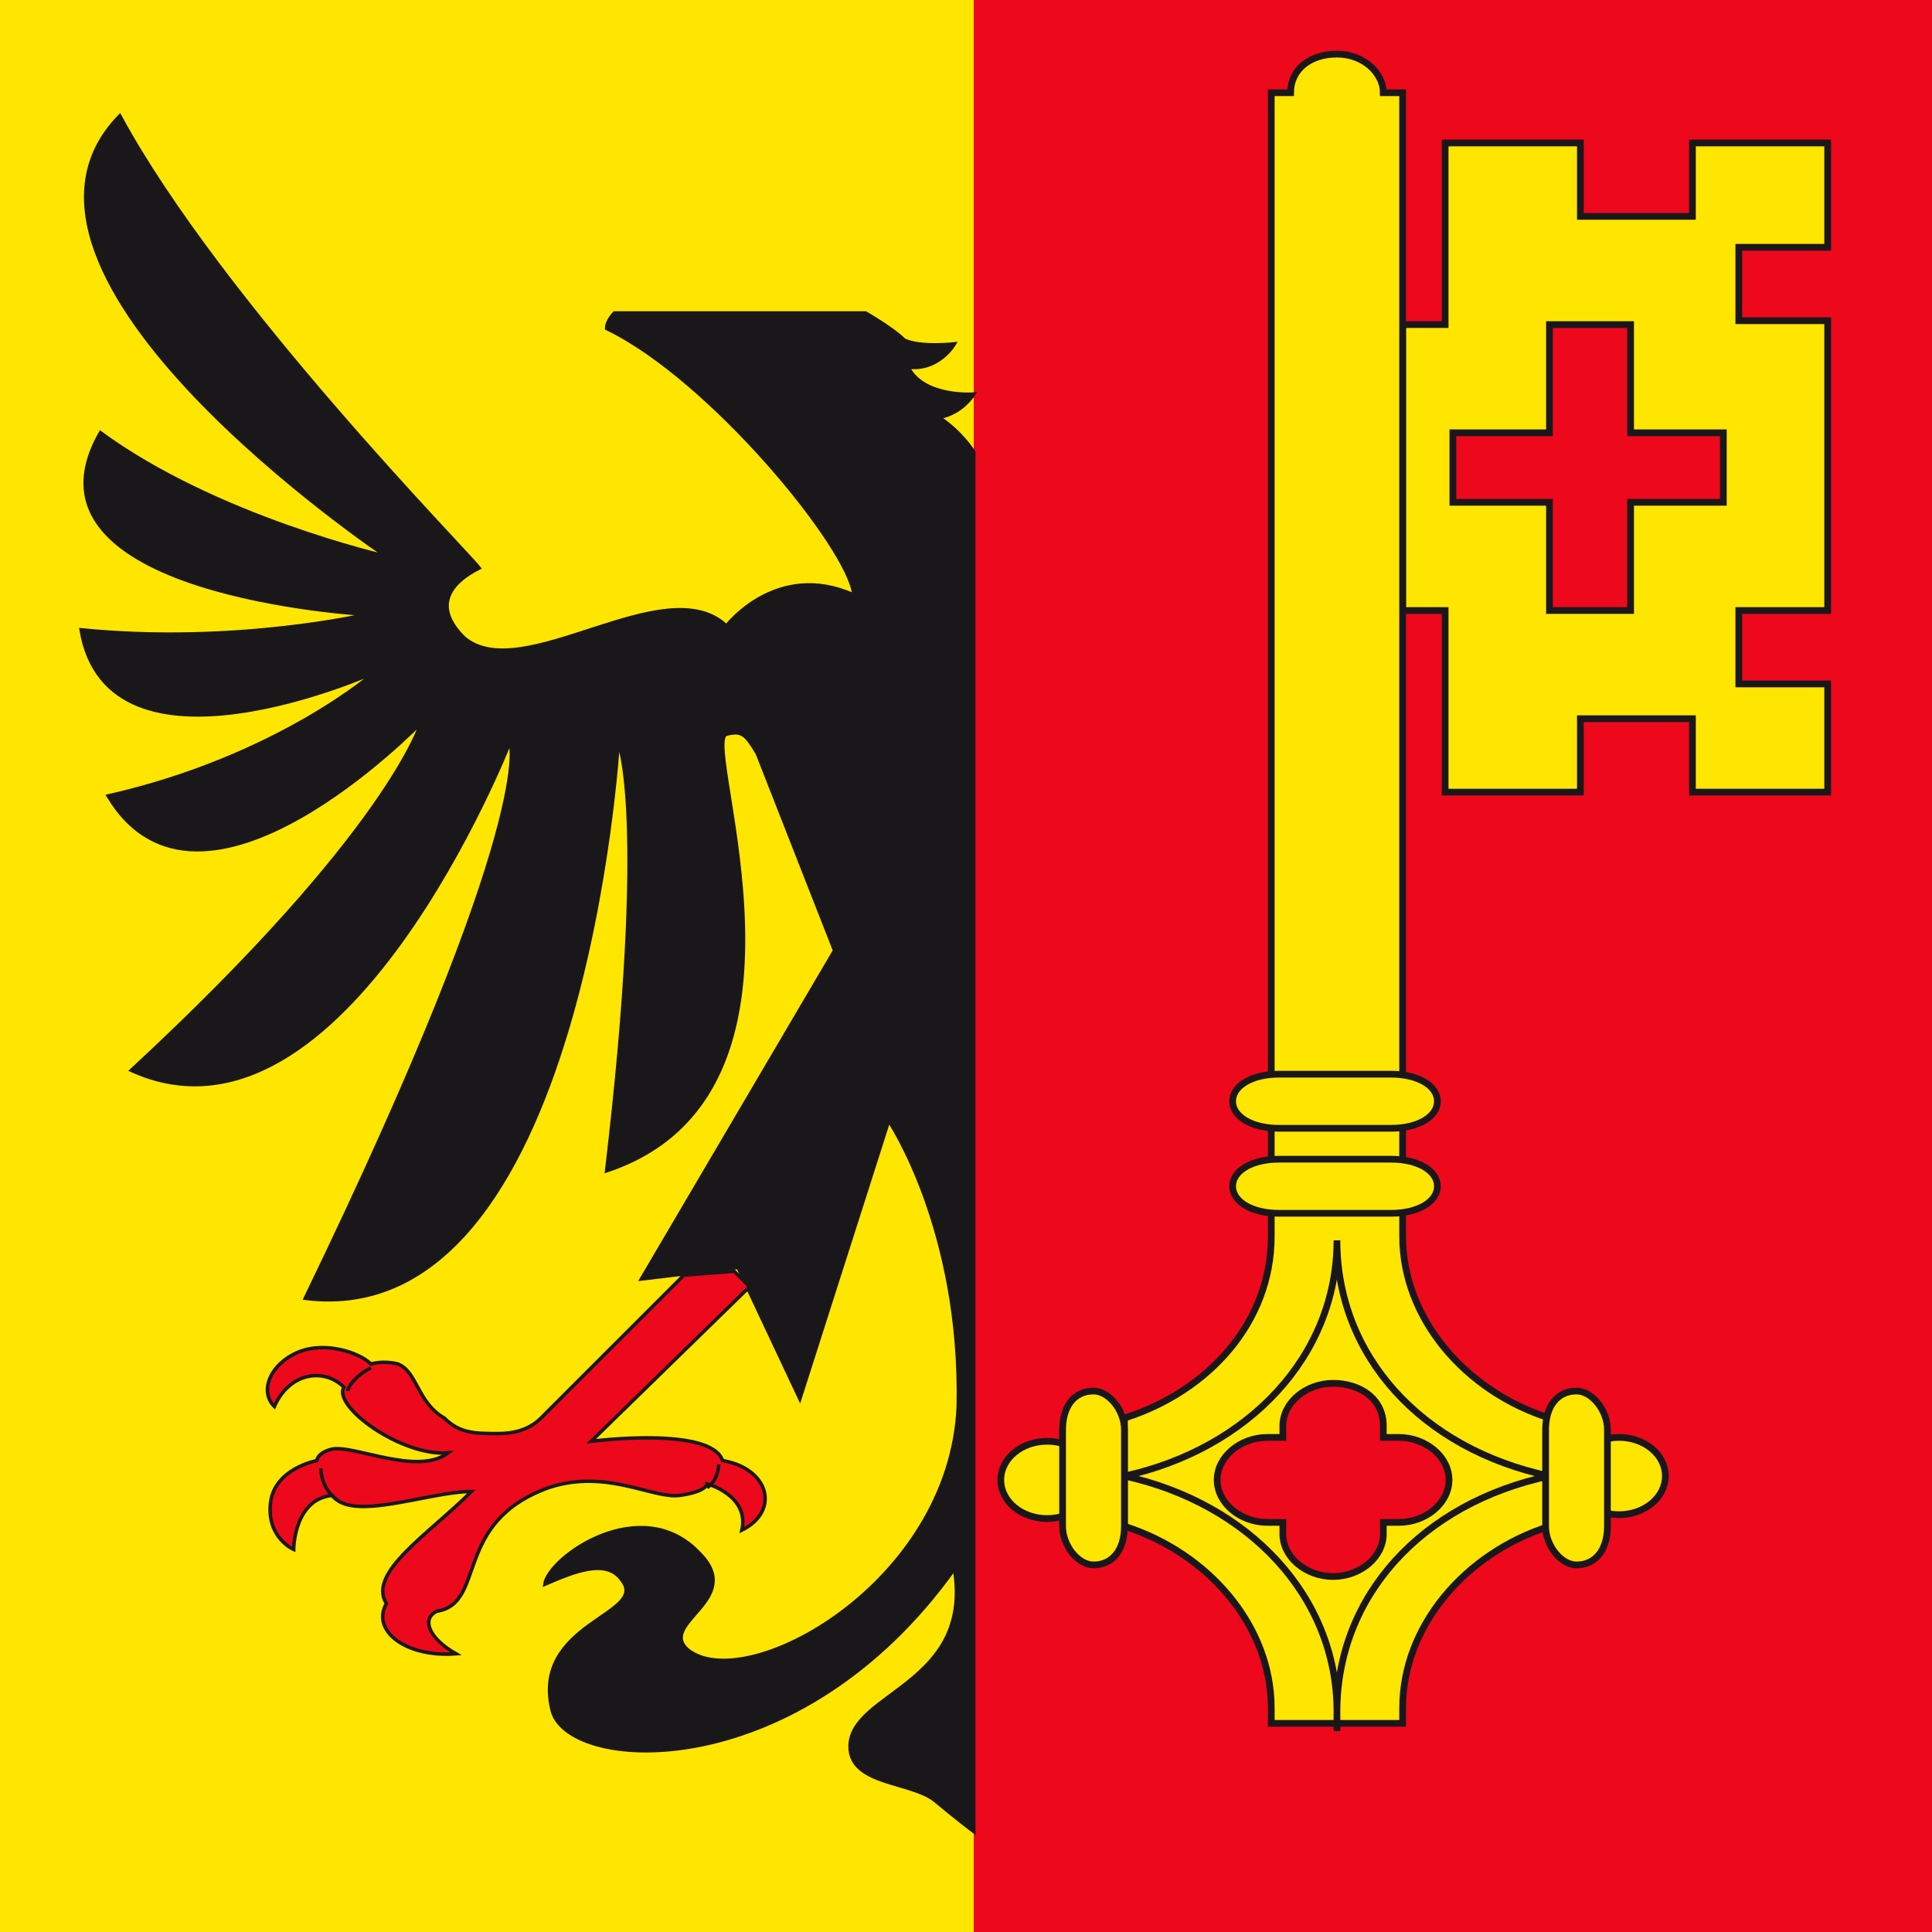 <?xml version="1.0" encoding="utf-8"?>
<!-- Generator: Adobe Illustrator 18.1.1, SVG Export Plug-In . SVG Version: 6.00 Build 0)  -->
<svg version="1.1" id="Ebene_1" xmlns="http://www.w3.org/2000/svg" xmlns:xlink="http://www.w3.org/1999/xlink" x="0px" y="0px"
	 viewBox="0 0 50 50" enable-background="new 0 0 50 50" xml:space="preserve">
<g>
	<rect x="0" fill-rule="evenodd" clip-rule="evenodd" fill="#FFE600" width="50" height="50"/>
	<g>
		<defs>
			<rect id="SVGID_67_" x="0" width="50" height="50"/>
		</defs>
		<clipPath id="SVGID_1_">
			<use xlink:href="#SVGID_67_"  overflow="visible"/>
		</clipPath>
		<rect x="25.2" clip-path="url(#SVGID_1_)" fill="#ED081B" width="24.8" height="50"/>
	</g>
	<rect x="0" fill="none" width="50" height="50"/>
	<ellipse fill="#FFE600" cx="27.1" cy="38.3" rx="1.2" ry="1"/>
	<ellipse fill="none" stroke="#1A171B" stroke-width="0.174" stroke-miterlimit="3.864" cx="27.1" cy="38.3" rx="1.2" ry="1"/>
	<ellipse fill="#FFE600" cx="41.9" cy="38.2" rx="1.2" ry="1"/>
	<ellipse fill="none" stroke="#1A171B" stroke-width="0.174" stroke-miterlimit="3.864" cx="41.9" cy="38.2" rx="1.2" ry="1"/>
	<path fill-rule="evenodd" clip-rule="evenodd" fill="#FFE600" d="M44.6,11.2V13h-2.4v2.8h-2.1V13h-2.5v-1.8h2.5l0-2.8h2.1v2.8H44.6
		z M37.4,3.7h3.5l0,1.9h2.9l0-1.9h3.5v2.7l-2.3,0v1.9h2.3v7.5l-2.3,0v1.9l2.3,0v2.8h-3.5v-1.9h-2.9v1.9h-3.5v-4.7l-1.1,0V8.4l1.1,0
		V3.7z"/>
	<path fill="none" stroke="#1A171B" stroke-width="0.174" stroke-miterlimit="3.864" d="M44.6,11.2V13h-2.4v2.8h-2.1V13h-2.5v-1.8
		h2.5l0-2.8h2.1v2.8H44.6z M37.4,3.7h3.5l0,1.9h2.9l0-1.9h3.5v2.7l-2.3,0v1.9h2.3v7.5l-2.3,0v1.9l2.3,0v2.8h-3.5v-1.9h-2.9v1.9h-3.5
		v-4.7l-1.1,0V8.4l1.1,0V3.7z"/>
	<path fill-rule="evenodd" clip-rule="evenodd" fill="#FFE600" d="M34.5,35.8c-0.7,0-1.3,0.5-1.3,1.1v0.3h-0.4
		c-0.7,0-1.3,0.5-1.3,1.1c0,0.6,0.6,1.1,1.3,1.1l0.4,0v0.3c0,0.6,0.6,1.1,1.3,1.1c0.7,0,1.3-0.5,1.3-1.1v-0.3l0.4,0
		c0.7,0,1.3-0.5,1.3-1.1c0-0.6-0.6-1.1-1.3-1.1h-0.4v-0.3C35.8,36.2,35.2,35.8,34.5,35.8z M33.4,2.4c0-0.6,0.5-1,1.2-1
		s1.2,0.5,1.2,1h0.5v29.6c0,2.1,1.6,4,3.8,4.7v2.8c-2.2,0.7-3.8,2.6-3.8,4.7v0.4h-3.4v-0.4c0-2.1-1.6-4-3.8-4.7v-2.8
		c2.2-0.7,3.8-2.5,3.8-4.7V2.4H33.4L33.4,2.4z"/>
	<path fill="none" stroke="#1A171B" stroke-width="0.174" stroke-miterlimit="3.864" d="M34.5,35.8c-0.7,0-1.3,0.5-1.3,1.1v0.3
		h-0.4c-0.7,0-1.3,0.5-1.3,1.1c0,0.6,0.6,1.1,1.3,1.1l0.4,0v0.3c0,0.6,0.6,1.1,1.3,1.1c0.7,0,1.3-0.5,1.3-1.1v-0.3l0.4,0
		c0.7,0,1.3-0.5,1.3-1.1c0-0.6-0.6-1.1-1.3-1.1h-0.4v-0.3C35.8,36.2,35.2,35.8,34.5,35.8z M33.4,2.4c0-0.6,0.5-1,1.2-1
		s1.2,0.5,1.2,1h0.5v29.6c0,2.1,1.6,4,3.8,4.7v2.8c-2.2,0.7-3.8,2.6-3.8,4.7v0.4h-3.4v-0.4c0-2.1-1.6-4-3.8-4.7v-2.8
		c2.2-0.7,3.8-2.5,3.8-4.7V2.4H33.4L33.4,2.4z"/>
	<path fill="none" stroke="#1A171B" stroke-width="0.174" stroke-miterlimit="3.864" d="M34.6,32.1c0,3-2.3,5.4-5.5,6.1
		c3.2,0.7,5.5,3.1,5.5,6.1v0.5v-0.5c0-3,2.2-5.4,5.5-6.1C36.8,37.5,34.6,35.1,34.6,32.1z"/>
	<path fill-rule="evenodd" clip-rule="evenodd" fill="#FFE600" d="M33.1,31.4c-0.7,0-1.2-0.3-1.2-0.7c0-0.4,0.5-0.7,1.2-0.7H36
		c0.7,0,1.2,0.3,1.2,0.7c0,0.4-0.5,0.7-1.2,0.7H33.1z"/>
	<path fill="none" stroke="#1A171B" stroke-width="0.174" stroke-miterlimit="3.864" d="M33.1,31.4c-0.7,0-1.2-0.3-1.2-0.7
		c0-0.4,0.5-0.7,1.2-0.7H36c0.7,0,1.2,0.3,1.2,0.7c0,0.4-0.5,0.7-1.2,0.7H33.1z"/>
	<path fill-rule="evenodd" clip-rule="evenodd" fill="#FFE600" d="M33.1,29.2c-0.7,0-1.2-0.3-1.2-0.7c0-0.4,0.5-0.7,1.2-0.7H36
		c0.7,0,1.2,0.3,1.2,0.7c0,0.4-0.5,0.7-1.2,0.7H33.1z"/>
	<path fill="none" stroke="#1A171B" stroke-width="0.174" stroke-miterlimit="3.864" d="M33.1,29.2c-0.7,0-1.2-0.3-1.2-0.7
		c0-0.4,0.5-0.7,1.2-0.7H36c0.7,0,1.2,0.3,1.2,0.7c0,0.4-0.5,0.7-1.2,0.7H33.1z"/>
	<path fill-rule="evenodd" clip-rule="evenodd" fill="#FFE600" d="M40,37c0-0.6,0.3-1,0.8-1c0.4,0,0.8,0.5,0.8,1v2.5
		c0,0.6-0.3,1-0.8,1c-0.4,0-0.8-0.5-0.8-1V37z"/>
	<path fill="none" stroke="#1A171B" stroke-width="0.174" stroke-miterlimit="3.864" d="M40,37c0-0.6,0.3-1,0.8-1
		c0.4,0,0.8,0.5,0.8,1v2.5c0,0.6-0.3,1-0.8,1c-0.4,0-0.8-0.5-0.8-1V37z"/>
	<path fill-rule="evenodd" clip-rule="evenodd" fill="#FFE600" d="M27.5,37c0-0.6,0.3-1,0.8-1c0.4,0,0.8,0.5,0.8,1v2.5
		c0,0.6-0.3,1-0.8,1c-0.4,0-0.8-0.5-0.8-1V37z"/>
	<path fill="none" stroke="#1A171B" stroke-width="0.174" stroke-miterlimit="3.864" d="M27.5,37c0-0.6,0.3-1,0.8-1
		c0.4,0,0.8,0.5,0.8,1v2.5c0,0.6-0.3,1-0.8,1c-0.4,0-0.8-0.5-0.8-1V37z"/>
	<path fill-rule="evenodd" clip-rule="evenodd" fill="#1A171B" d="M12.4,14.7C12.1,14.3,5.7,7.8,3.1,3c-4,4.1,6.9,11.4,6.9,11.4
		s-4.4-1-7.4-3.2c-2.4,4.2,6.9,4.7,6.9,4.7s-3.4,0.8-7.4,0.4c0.7,4.2,7.6,1.1,7.6,1.1s-2.5,2.2-6.9,3.2c2.4,4,8.1-1.9,8.1-1.9
		s-0.8,2.8-7.5,9c5.5,2.5,9.8-8.5,9.8-8.5S14,21,7.9,33.6c7.2,0.9,8.1-14.4,8.1-14.4s0.8,1.8-0.3,11.1c6-2,2.4-11.1,3.1-11.3
		c0.4-0.1,0.5,0,0.8,0.5l2,5.1l-5,8.5l2.5-0.3l1.6,3.4l2.3-7.2c0,0,1.9,2.8,1.8,7.4c-0.2,4.6-5.5,7.5-7,6.3
		c-0.8-0.7,1.5-1.3,0.3-2.5c-1.5-1.6-3.9,0.1-4,0.8c0.7-0.3,1.6-0.7,2-0.1c0.7,0.9-2.4,1.1-1.8,3.4c0.5,1.6,6.4,1.9,10.4-3.7
		c0.5,3-2.7,3.2-2.7,4.6c0,1,1.6,0.9,2.2,1.4c0.6,0.5,1,0.8,1,0.8V11.7c0,0-0.3-0.5-0.9-0.9c0.6-0.1,0.9-0.6,0.9-0.6
		s-1.3,0.1-1.7-0.7c0.8,0.1,1.2-0.6,1.2-0.6s-0.9,0.1-1.3-0.1c-0.3-0.3-1-0.7-1-0.7h-6.5c0,0-0.2,0.2-0.2,0.4
		c2.7,1.3,6.3,5.7,6.4,6.9c-2-0.9-3.3,0.8-3.3,0.8c-1.6-1.5-5.3,1.6-6.8,0.3C11.1,15.6,11.8,15,12.4,14.7z"/>
	<path fill="none" stroke="#1A171B" stroke-width="9.047893e-02" stroke-miterlimit="3.864" d="M12.4,14.7C12.1,14.3,5.7,7.8,3.1,3
		c-4,4.1,6.9,11.4,6.9,11.4s-4.4-1-7.4-3.2c-2.4,4.2,6.9,4.7,6.9,4.7s-3.4,0.8-7.4,0.4c0.7,4.2,7.6,1.1,7.6,1.1s-2.5,2.2-6.9,3.2
		c2.4,4,8.1-1.9,8.1-1.9s-0.8,2.8-7.5,9c5.5,2.5,9.8-8.5,9.8-8.5S14,21,7.9,33.6c7.2,0.9,8.1-14.4,8.1-14.4s0.8,1.8-0.3,11.1
		c6-2,2.4-11.1,3.1-11.3c0.4-0.1,0.5,0,0.8,0.5l2,5.1l-5,8.5l2.5-0.3l1.6,3.4l2.3-7.2c0,0,1.9,2.8,1.8,7.4c-0.2,4.6-5.5,7.5-7,6.3
		c-0.8-0.7,1.5-1.3,0.3-2.5c-1.5-1.6-3.9,0.1-4,0.8c0.7-0.3,1.6-0.7,2-0.1c0.7,0.9-2.4,1.1-1.8,3.4c0.5,1.6,6.4,1.9,10.4-3.7
		c0.5,3-2.7,3.2-2.7,4.6c0,1,1.6,0.9,2.2,1.4c0.6,0.5,1,0.8,1,0.8V11.7c0,0-0.3-0.5-0.9-0.9c0.6-0.1,0.9-0.6,0.9-0.6
		s-1.3,0.1-1.7-0.7c0.8,0.1,1.2-0.6,1.2-0.6s-0.9,0.1-1.3-0.1c-0.3-0.3-1-0.7-1-0.7h-6.5c0,0-0.2,0.2-0.2,0.4
		c2.7,1.3,6.3,5.7,6.4,6.9c-2-0.9-3.3,0.8-3.3,0.8c-1.6-1.5-5.3,1.6-6.8,0.3C11.1,15.6,11.8,15,12.4,14.7z"/>
	<path fill-rule="evenodd" clip-rule="evenodd" fill="#ED081B" d="M17.7,33L14,36.7c-0.3,0.3-0.7,0.4-1.1,0.4c-0.6,0-1,0-1.4-0.4
		c-0.7-0.4-0.7-1.2-1.2-1.4c-0.4-0.1-0.7,0-0.7,0c-0.3-0.3-1.2-0.6-1.9-0.3c-0.7,0.3-1,1-0.6,1.4c0.4-0.9,1.3-1,1.8-0.5
		c-0.3,0.5,1.5,1.8,2.7,1.7c-0.8,0.6-2.4-0.2-3-0.1c-0.4,0.1-0.4,0.3-0.4,0.3S7.1,38,7,38.9c-0.1,0.9,0.6,1.2,0.6,1.2s0-1.3,1-1.4
		c0.5,0.7,2.5-0.1,3.6-0.1c-1.1,1.1-2.7,2.1-2.2,2.9c-0.4,0.7,0.5,1.4,1.8,1.3c-0.7-0.4-0.9-0.9-0.5-1.1c1.3-0.2,0.4-2.3,2.9-3.2
		c1.5-0.5,2.7,0.3,3.4,0.2c0.7-0.1,0.7-0.3,0.7-0.3s1.1,0.3,0.9,1.2c1-0.5,0.7-1.6-0.5-1.8c-0.3-0.9-3.4-0.5-3.4-0.5l4.1-4L19,32.9
		L17.7,33z"/>
	<path fill="none" stroke="#1A171B" stroke-width="9.047893e-02" stroke-miterlimit="3.864" d="M17.7,33L14,36.7
		c-0.3,0.3-0.7,0.4-1.1,0.4c-0.6,0-1,0-1.4-0.4c-0.7-0.4-0.7-1.2-1.2-1.4c-0.4-0.1-0.7,0-0.7,0c-0.3-0.3-1.2-0.6-1.9-0.3
		c-0.7,0.3-1,1-0.6,1.4c0.4-0.9,1.3-1,1.8-0.5c-0.3,0.5,1.5,1.8,2.7,1.7c-0.8,0.6-2.4-0.2-3-0.1c-0.4,0.1-0.4,0.3-0.4,0.3
		S7.1,38,7,38.9c-0.1,0.9,0.6,1.2,0.6,1.2s0-1.3,1-1.4c0.5,0.7,2.5-0.1,3.6-0.1c-1.1,1.1-2.7,2.1-2.2,2.9c-0.4,0.7,0.5,1.4,1.8,1.3
		c-0.7-0.4-0.9-0.9-0.5-1.1c1.3-0.2,0.4-2.3,2.9-3.2c1.5-0.5,2.7,0.3,3.4,0.2c0.7-0.1,0.7-0.3,0.7-0.3s1.1,0.3,0.9,1.2
		c1-0.5,0.7-1.6-0.5-1.8c-0.3-0.9-3.4-0.5-3.4-0.5l4.1-4L19,32.9L17.7,33z"/>
	<path fill="none" stroke="#1A171B" stroke-width="9.047893e-02" stroke-miterlimit="3.864" d="M18.6,37.9c0,0,0,0.4-0.3,0.6"/>
	<path fill="none" stroke="#1A171B" stroke-width="9.047893e-02" stroke-miterlimit="3.864" d="M8.3,38c0,0,0,0.5,0.4,0.8"/>
	<path fill="none" stroke="#1A171B" stroke-width="9.047893e-02" stroke-miterlimit="3.864" d="M9,36c0-0.1,0.2-0.4,0.6-0.6"/>
</g>
</svg>
